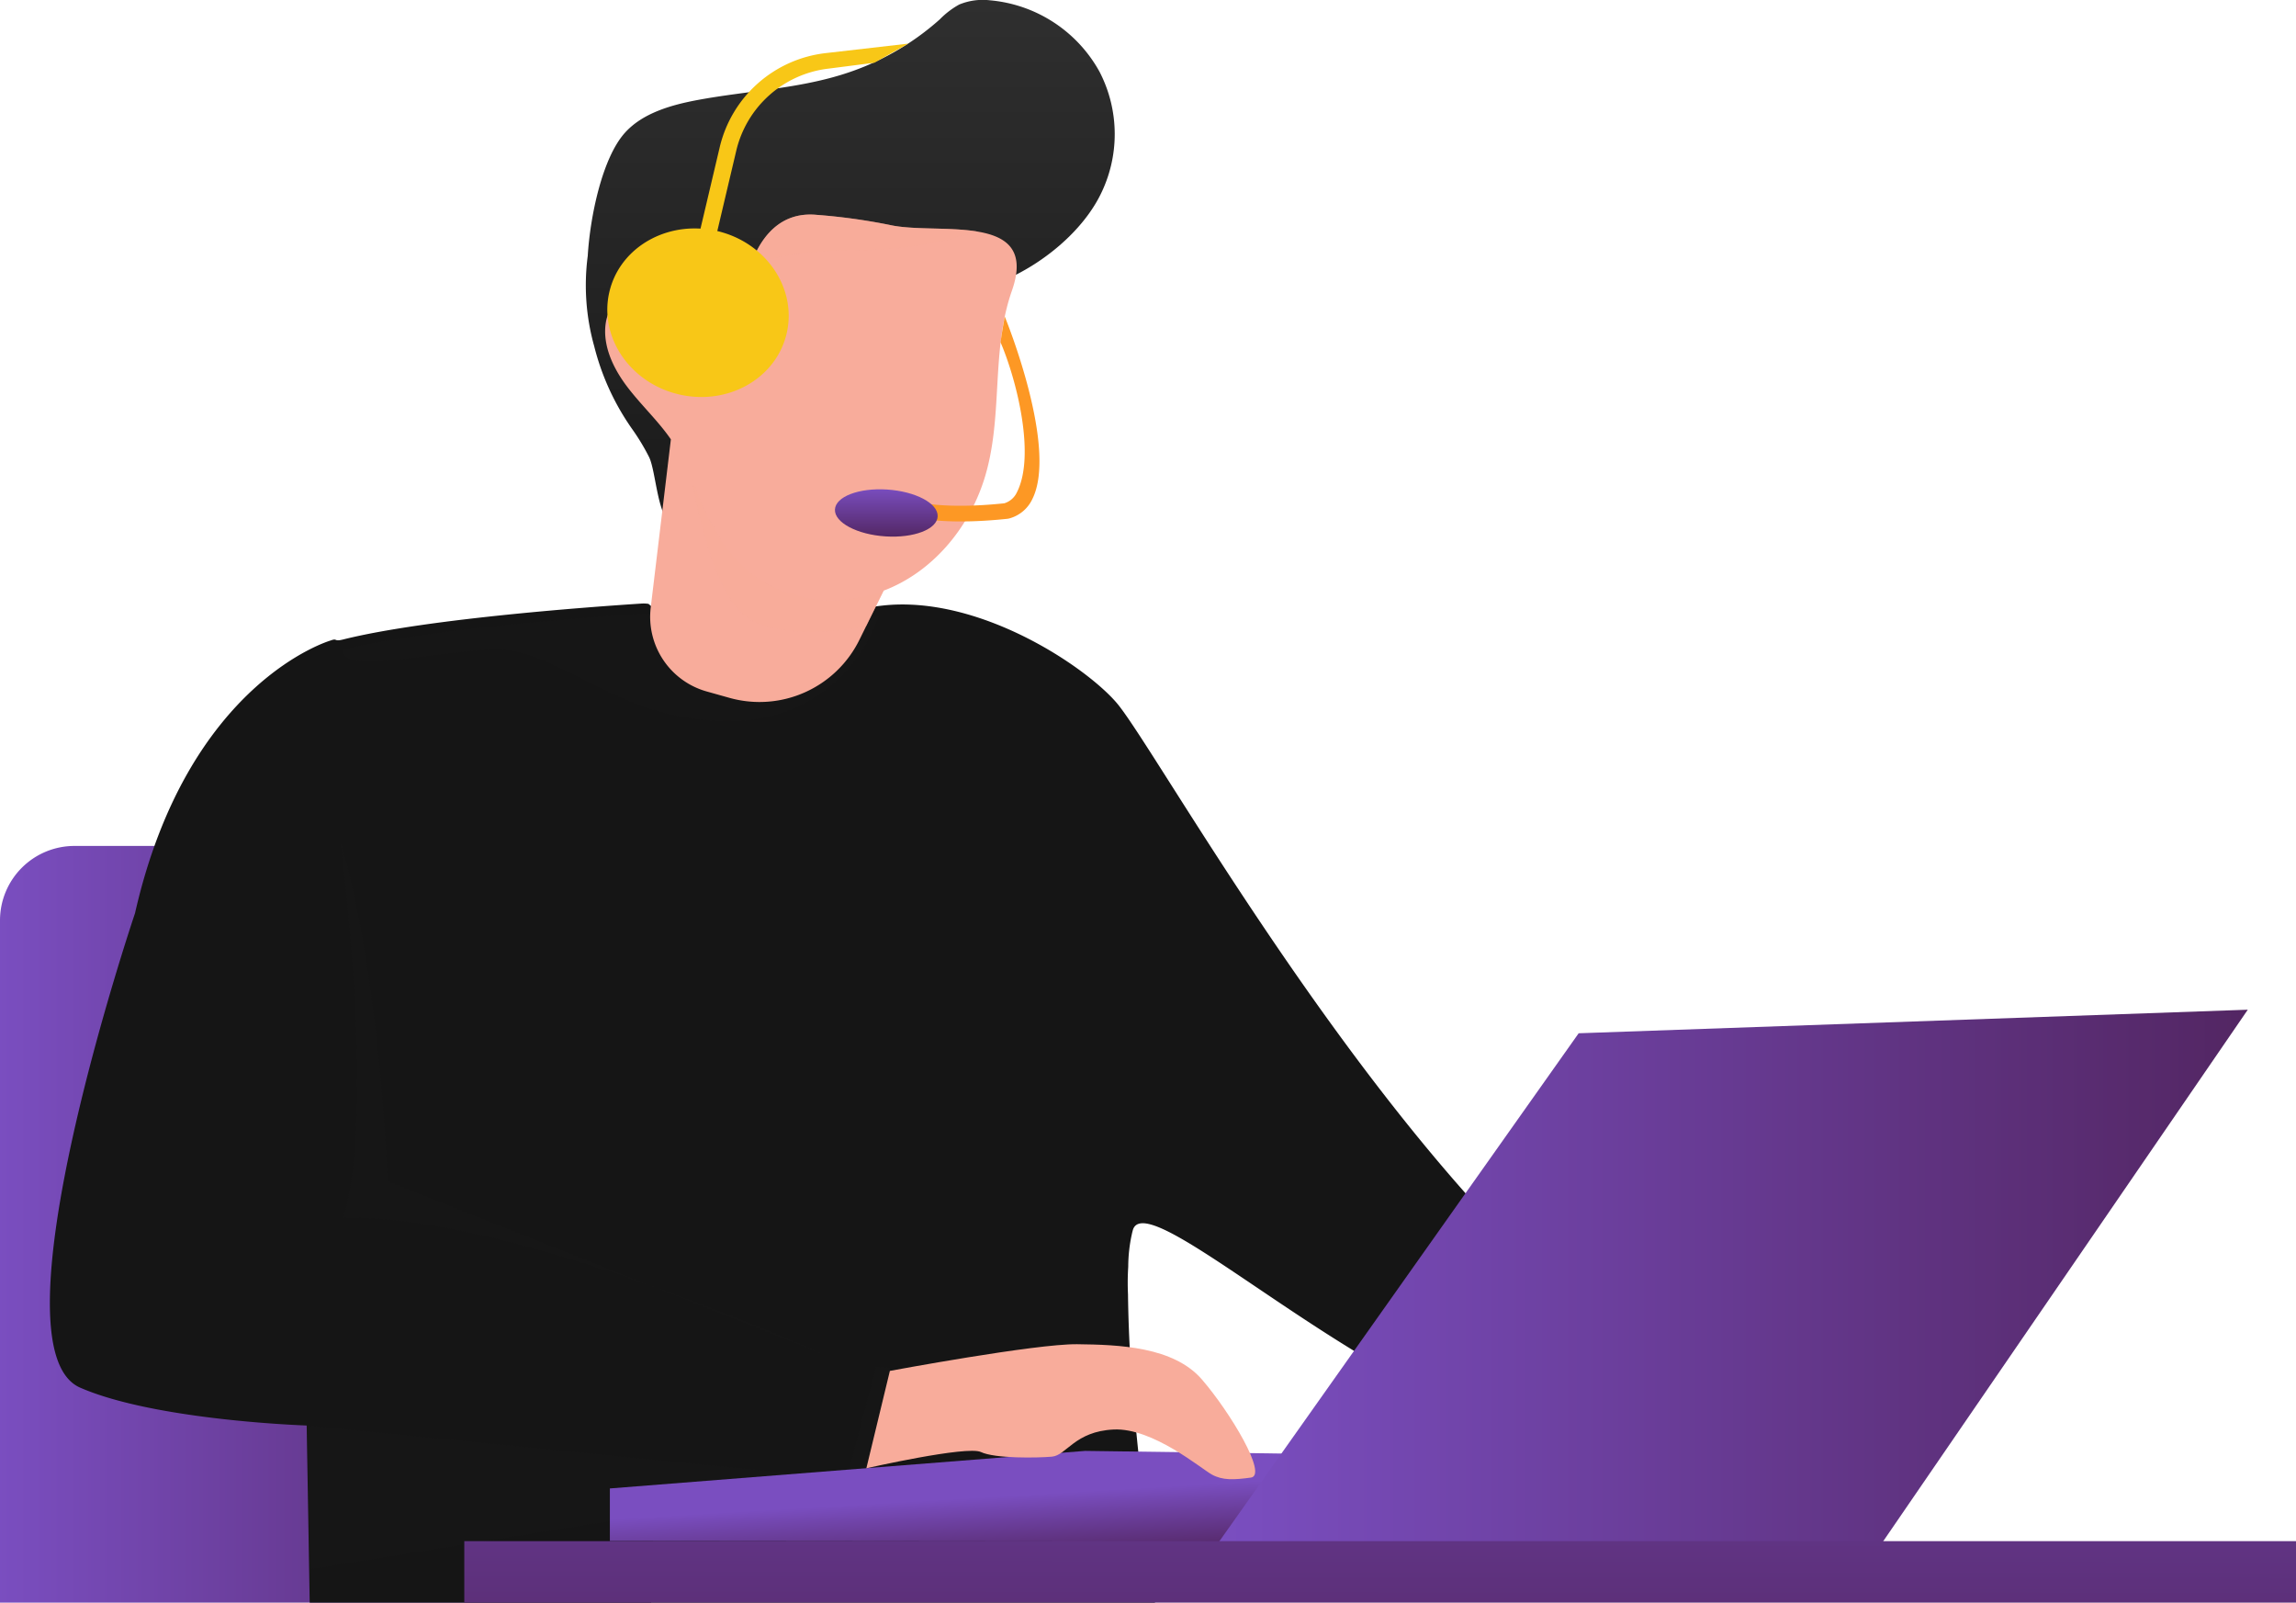 <svg xmlns="http://www.w3.org/2000/svg" xmlns:xlink="http://www.w3.org/1999/xlink" width="395.871" height="276.253" viewBox="0 0 395.871 276.253"><defs><style>.a{fill:url(#a);}.b{fill:#151515;}.c,.e{opacity:0.1;}.c,.e,.h{mix-blend-mode:multiply;isolation:isolate;}.d,.e{fill:#221f1f;}.f{fill:url(#b);}.g,.h{fill:#f8ac9b;}.h{opacity:0.5;}.i{fill:#f8c717;}.j{fill:url(#c);}.k{fill:url(#d);}.l{fill:url(#e);}.m{fill:url(#g);}</style><linearGradient id="a" y1="0.5" x2="1" y2="0.5" gradientUnits="objectBoundingBox"><stop offset="0" stop-color="#7a4ec0"/><stop offset="1" stop-color="#532663"/></linearGradient><linearGradient id="b" x1="0.5" x2="0.5" y2="1" gradientUnits="objectBoundingBox"><stop offset="0" stop-color="#2f2f2f"/><stop offset="1" stop-color="#1a1a1a"/></linearGradient><linearGradient id="c" x1="8.979" y1="-7.157" x2="9.873" y2="-7.157" gradientUnits="objectBoundingBox"><stop offset="0" stop-color="#fd9824"/><stop offset="0.107" stop-color="#fd9824"/><stop offset="1" stop-color="#edc152"/></linearGradient><linearGradient id="d" x1="0.5" x2="0.5" y2="1" gradientUnits="objectBoundingBox"><stop offset="0" stop-color="#7a4ec0"/><stop offset="1" stop-color="#522662"/></linearGradient><linearGradient id="e" x1="0.469" y1="0.475" x2="0.795" y2="1.036" xlink:href="#a"/><linearGradient id="g" x1="0.683" y1="-6.594" x2="0.423" y2="3.478" xlink:href="#a"/></defs><g transform="translate(-1159.239 -1937.862)"><path class="a" d="M1271.525,2515.063l-22.608-130.433H1172.08a12.841,12.841,0,0,0-12.841,12.841v117.592Z" transform="translate(0 -300.948)"/><path class="b" d="M1463.126,2390.776a34.656,34.656,0,0,1-4.213-2.491c-41.037-28.317-81.012-100.553-89.493-111.458-4.711-6.057-23.666-19.206-40.8-17.3-2.581.287-5.247.744-7.307,2.65-.23.214-.465.417-.692.638-8.794,8.552-17.269,6.467-23.084,2.9a61.369,61.369,0,0,1-9.267-6.483,5.944,5.944,0,0,0-1.231-.049c-4.356.282-13.181.906-22.745,1.876-10.249,1.04-21.342,2.478-28.7,4.32-1.643.412-.9-.286-2.117.165,0,0-24.674,7.085-33.731,46.992,0,0-25.331,74.895-9.456,81.807,13.047,5.681,39.047,6.522,39.047,6.522l.521,30.53H1375.6c-3.032-27.186-4.422-37.909-4.651-52.865,0-.074,0-.153,0-.227a43.154,43.154,0,0,1,.039-4.8,26.374,26.374,0,0,1,.714-6.02c.045-.152.084-.34.135-.469,3.178-8.241,47.8,36.447,76.77,35.431Z" transform="translate(-17.221 -217.28)"/><g class="c" transform="translate(1218.37 2043.66)"><path class="d" d="M1421.788,2262.812c-8.794,8.552-17.269,6.467-23.084,2.9a61.369,61.369,0,0,1-9.267-6.483,5.944,5.944,0,0,0-1.231-.049c-4.356.282-13.181.906-22.745,1.876-10.249,1.04-21.342,2.478-28.7,4.32-.268,4.269,14.622.542,25.531-.047,11.585-.626,21.667,12.724,41.619,12.307a26.457,26.457,0,0,0,25.162-18.005,11.148,11.148,0,0,0-6.592,2.541C1422.25,2262.388,1422.015,2262.591,1421.788,2262.812Z" transform="translate(-1336.755 -2259.171)"/></g><path class="e" d="M1317.983,2684.546l95.917,9.462-95.4,15.32Z" transform="translate(-105.866 -500.961)"/><path class="e" d="M1335.442,2380.239s6.137,46.956.458,64.9c29.313-.832,82.936,23.553,82.936,23.553l-75.229-29.863S1342.337,2403.31,1335.442,2380.239Z" transform="translate(-117.509 -297.337)"/><path class="e" d="M1581.993,2657.718l-4.245,17.7-13.771.387,11.342-3.109,4.9-18.536,2.538.213Z" transform="translate(-269.919 -480.697)"/><g transform="translate(1260.256 1937.862)"><path class="f" d="M1463.929,1997.525a42.869,42.869,0,0,0,6.481,14.2,37.731,37.731,0,0,1,2.969,4.893c1.265,2.5,1.469,11.259,4.37,11.734,1.958.321,1.735-6.6,2.991-7.981a12.8,12.8,0,0,0,2.483-4.878c2.764-8.651,3.65-18.485,10.361-24.906a21.544,21.544,0,0,1,14.436-5.612c5.843-.095,10.915,3.911,16.5,3.671,10.633-.458,22.251-8.439,26.612-17.058a23.363,23.363,0,0,0-.076-21.368,23.98,23.98,0,0,0-18.9-12.307,10.613,10.613,0,0,0-5.3.735,14.47,14.47,0,0,0-3.334,2.548,45.329,45.329,0,0,1-17,9.565c-7.908,2.433-16.43,2.8-24.633,4.316-4.731.873-9.644,2.291-12.69,5.706-3.855,4.322-5.962,14.277-6.379,21.189A38.9,38.9,0,0,0,1463.929,1997.525Z" transform="translate(-1462.499 -1937.862)"/><path class="g" d="M1536.027,2191.31l-4.182,8.484a19.193,19.193,0,0,1-22.388,10l-3.921-1.1a13.365,13.365,0,0,1-9.668-14.462l3.476-29,34.5,10.531Z" transform="translate(-1484.689 -2089.497)"/><path class="h" d="M1517.528,2185.736s3.013,20.75,10.363,24.444,19.654.869,19.654.869l2.991-6.068s-7.812,2.777-12.942,1.252-4.569-1.283-5.13-1.525l-.561-.241S1522.77,2201.488,1517.528,2185.736Z" transform="translate(-1499.198 -2103.168)"/><path class="g" d="M1542.581,2062.031c2.51-7.145-1.009-9.438-6.127-10.246-4.766-.753-10.919-.219-14.9-1.1a102.829,102.829,0,0,0-12.62-1.747c-7.32-.7-10.492,5.491-11.7,9.679-.02.07-.041.146-.061.22-1.109,4.026-2.328,13.65-4.076,16.713-1.78,3.118-4.4-12.158-10.542-13.8a8.517,8.517,0,0,0-4.177-.3,7.429,7.429,0,0,0-5.77,5.842c-.709,3.886,1.094,7.85,3.492,11.069s5.415,5.979,7.694,9.279c4.555,6.6,5.975,15.07,11.481,20.942,6.182,6.593,16.756,8.344,25.2,5.133s14.673-10.765,17.342-19.22C1541.177,2083.835,1538.891,2072.53,1542.581,2062.031Z" transform="translate(-1469.133 -2011.901)"/><path class="h" d="M1566.452,2055.01a63.471,63.471,0,0,0,19.5-3.226c-4.766-.753-10.919-.219-14.9-1.1a102.833,102.833,0,0,0-12.621-1.747c-7.32-.7-10.492,5.491-11.7,9.679-.02.07-.041.146-.061.22C1549.721,2055.7,1556.844,2055.141,1566.452,2055.01Z" transform="translate(-1518.627 -2011.901)"/><path class="i" d="M1511.633,1964.753l7.995-1.023,5.86-3.3-14.324,1.646a21.255,21.255,0,0,0-18.17,16.09l-3.341,14.156c-7.372-.448-14.085,4.006-15.709,10.887-1.835,7.774,3.517,15.69,11.955,17.681s16.765-2.7,18.6-10.471-3.515-15.686-11.95-17.68l3.281-13.9A18.542,18.542,0,0,1,1511.633,1964.753Z" transform="translate(-1469.89 -1952.913)"/><g transform="translate(57.087 54.571)"><path class="j" d="M1634.008,2136.374l-.129-.032.709-2.589c.064.009,4.594,1.142,14.349.12a3.536,3.536,0,0,0,2.178-1.913c3.24-6.373-.078-19.434-2.829-25.844.2-1.416.45-2.9.727-4.428.424.986,9.165,22.778,4.735,31.5a6.169,6.169,0,0,1-4.012,3.31l-.236.044C1639.762,2137.573,1634.857,2136.574,1634.008,2136.374Z" transform="translate(-1633.879 -2101.688)"/></g><path class="k" d="M1609.117,2195.719c-.079,2.231-4.11,3.781-9,3.464s-8.792-2.383-8.713-4.613,4.11-3.781,9-3.464S1609.2,2193.488,1609.117,2195.719Z" transform="translate(-1548.463 -2106.722)"/></g><g transform="translate(1264.39 2111.91)"><path class="l" d="M1630.838,2698.684l-73.971-1.007-81.957,6.473v9.062l130.377.12Z" transform="translate(-1474.909 -2621.627)"/><path class="a" d="M1852.237,2473.433l115.37-4.062-62.891,91.667-114.482.038Z" transform="translate(-1685.199 -2469.371)"/></g><path class="g" d="M1611.728,2647.068s25.075-4.681,32.284-4.6,16.636.417,21.529,6.09,11.383,16.5,8.433,16.9-4.875.492-6.721-.519-10.2-8.088-16.935-7.77-8.125,4.459-10.652,4.682-9.857.341-12.242-.8-19.75,2.8-19.75,2.8Z" transform="translate(-299.059 -472.896)"/><rect class="m" width="315.818" height="10.593" transform="translate(1239.292 2203.522)"/></g></svg>